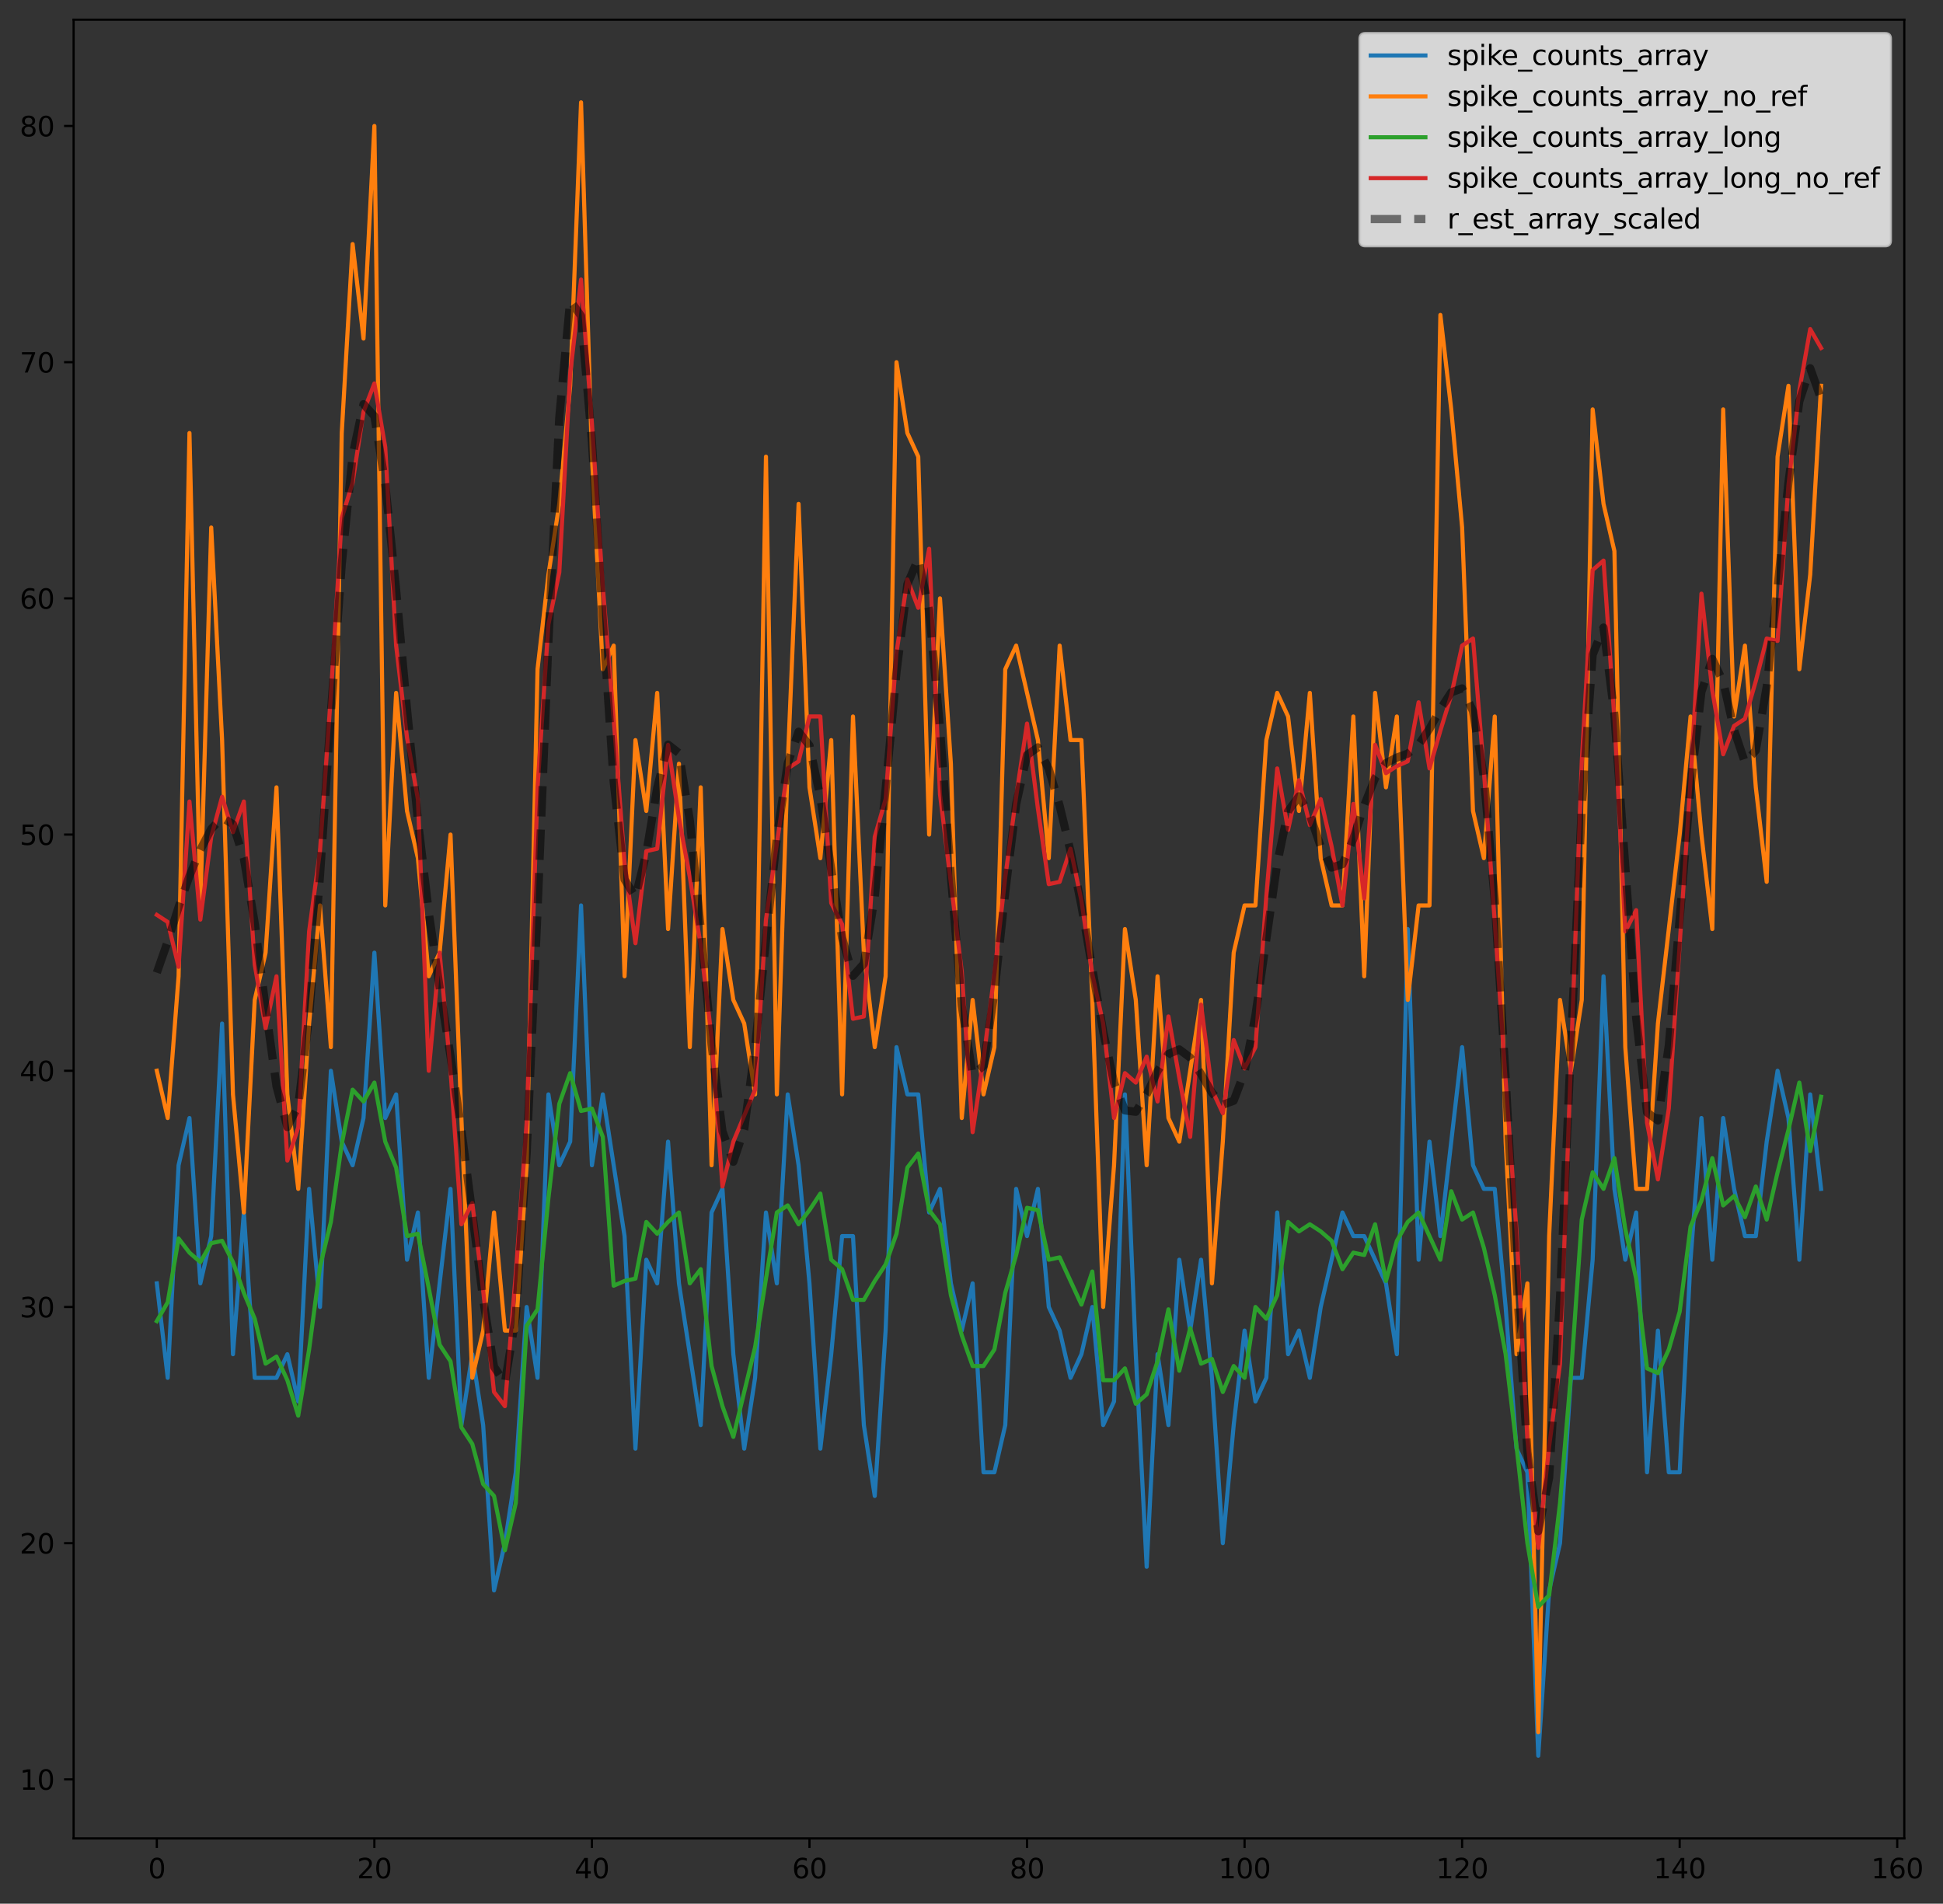 <?xml version="1.0" encoding="utf-8" standalone="no"?>
<!DOCTYPE svg PUBLIC "-//W3C//DTD SVG 1.1//EN"
  "http://www.w3.org/Graphics/SVG/1.1/DTD/svg11.dtd">
<svg xmlns:xlink="http://www.w3.org/1999/xlink" width="710.683pt" height="696.358pt" viewBox="0 0 710.683 696.358" xmlns="http://www.w3.org/2000/svg" version="1.1">
 <rect x="0" y="0" width="710.683" height="696.358" fill="#333333" stroke="none"/>
 <defs>
  <style type="text/css">*{stroke-linejoin: round; stroke-linecap: butt}</style>
 </defs>
 <g id="figure_1">
  <g id="patch_1">
   <path d="M 0 696.358 
L 710.683 696.358 
L 710.683 0 
L 0 0 
L 0 696.358 
z
" style="fill: none"/>
  </g>
  <g id="axes_1">
   <g id="patch_2">
    <path d="M 26.925 672.48 
L 696.525 672.48 
L 696.525 7.2 
L 26.925 7.2 
L 26.925 672.48 
z
" style="fill: none"/>
   </g>
   <g id="matplotlib.axis_1">
    <g id="xtick_1">
     <g id="line2d_1">
      <defs>
       <path id="m61cd2a4881" d="M 0 0 
L 0 3.5 
" style="stroke: #000000; stroke-width: 0.8"/>
      </defs>
      <g>
       <use xlink:href="#m61cd2a4881" x="57.361" y="672.48" style="stroke: #000000; stroke-width: 0.8"/>
      </g>
     </g>
     <g id="text_1">
      <!-- 0 -->
      <g transform="translate(54.18 687.078) scale(0.1 -0.1)">
       <defs>
        <path id="DejaVuSans-30" d="M 2034 4250 
Q 1547 4250 1301 3770 
Q 1056 3291 1056 2328 
Q 1056 1369 1301 889 
Q 1547 409 2034 409 
Q 2525 409 2770 889 
Q 3016 1369 3016 2328 
Q 3016 3291 2770 3770 
Q 2525 4250 2034 4250 
z
M 2034 4750 
Q 2819 4750 3233 4129 
Q 3647 3509 3647 2328 
Q 3647 1150 3233 529 
Q 2819 -91 2034 -91 
Q 1250 -91 836 529 
Q 422 1150 422 2328 
Q 422 3509 836 4129 
Q 1250 4750 2034 4750 
z
" transform="scale(0.016)"/>
       </defs>
       <use xlink:href="#DejaVuSans-30"/>
      </g>
     </g>
    </g>
    <g id="xtick_2">
     <g id="line2d_2">
      <g>
       <use xlink:href="#m61cd2a4881" x="136.934" y="672.48" style="stroke: #000000; stroke-width: 0.8"/>
      </g>
     </g>
     <g id="text_2">
      <!-- 20 -->
      <g transform="translate(130.571 687.078) scale(0.1 -0.1)">
       <defs>
        <path id="DejaVuSans-32" d="M 1228 531 
L 3431 531 
L 3431 0 
L 469 0 
L 469 531 
Q 828 903 1448 1529 
Q 2069 2156 2228 2338 
Q 2531 2678 2651 2914 
Q 2772 3150 2772 3378 
Q 2772 3750 2511 3984 
Q 2250 4219 1831 4219 
Q 1534 4219 1204 4116 
Q 875 4013 500 3803 
L 500 4441 
Q 881 4594 1212 4672 
Q 1544 4750 1819 4750 
Q 2544 4750 2975 4387 
Q 3406 4025 3406 3419 
Q 3406 3131 3298 2873 
Q 3191 2616 2906 2266 
Q 2828 2175 2409 1742 
Q 1991 1309 1228 531 
z
" transform="scale(0.016)"/>
       </defs>
       <use xlink:href="#DejaVuSans-32"/>
       <use xlink:href="#DejaVuSans-30" transform="translate(63.623 0)"/>
      </g>
     </g>
    </g>
    <g id="xtick_3">
     <g id="line2d_3">
      <g>
       <use xlink:href="#m61cd2a4881" x="216.506" y="672.48" style="stroke: #000000; stroke-width: 0.8"/>
      </g>
     </g>
     <g id="text_3">
      <!-- 40 -->
      <g transform="translate(210.143 687.078) scale(0.1 -0.1)">
       <defs>
        <path id="DejaVuSans-34" d="M 2419 4116 
L 825 1625 
L 2419 1625 
L 2419 4116 
z
M 2253 4666 
L 3047 4666 
L 3047 1625 
L 3713 1625 
L 3713 1100 
L 3047 1100 
L 3047 0 
L 2419 0 
L 2419 1100 
L 313 1100 
L 313 1709 
L 2253 4666 
z
" transform="scale(0.016)"/>
       </defs>
       <use xlink:href="#DejaVuSans-34"/>
       <use xlink:href="#DejaVuSans-30" transform="translate(63.623 0)"/>
      </g>
     </g>
    </g>
    <g id="xtick_4">
     <g id="line2d_4">
      <g>
       <use xlink:href="#m61cd2a4881" x="296.078" y="672.48" style="stroke: #000000; stroke-width: 0.8"/>
      </g>
     </g>
     <g id="text_4">
      <!-- 60 -->
      <g transform="translate(289.715 687.078) scale(0.1 -0.1)">
       <defs>
        <path id="DejaVuSans-36" d="M 2113 2584 
Q 1688 2584 1439 2293 
Q 1191 2003 1191 1497 
Q 1191 994 1439 701 
Q 1688 409 2113 409 
Q 2538 409 2786 701 
Q 3034 994 3034 1497 
Q 3034 2003 2786 2293 
Q 2538 2584 2113 2584 
z
M 3366 4563 
L 3366 3988 
Q 3128 4100 2886 4159 
Q 2644 4219 2406 4219 
Q 1781 4219 1451 3797 
Q 1122 3375 1075 2522 
Q 1259 2794 1537 2939 
Q 1816 3084 2150 3084 
Q 2853 3084 3261 2657 
Q 3669 2231 3669 1497 
Q 3669 778 3244 343 
Q 2819 -91 2113 -91 
Q 1303 -91 875 529 
Q 447 1150 447 2328 
Q 447 3434 972 4092 
Q 1497 4750 2381 4750 
Q 2619 4750 2861 4703 
Q 3103 4656 3366 4563 
z
" transform="scale(0.016)"/>
       </defs>
       <use xlink:href="#DejaVuSans-36"/>
       <use xlink:href="#DejaVuSans-30" transform="translate(63.623 0)"/>
      </g>
     </g>
    </g>
    <g id="xtick_5">
     <g id="line2d_5">
      <g>
       <use xlink:href="#m61cd2a4881" x="375.65" y="672.48" style="stroke: #000000; stroke-width: 0.8"/>
      </g>
     </g>
     <g id="text_5">
      <!-- 80 -->
      <g transform="translate(369.288 687.078) scale(0.1 -0.1)">
       <defs>
        <path id="DejaVuSans-38" d="M 2034 2216 
Q 1584 2216 1326 1975 
Q 1069 1734 1069 1313 
Q 1069 891 1326 650 
Q 1584 409 2034 409 
Q 2484 409 2743 651 
Q 3003 894 3003 1313 
Q 3003 1734 2745 1975 
Q 2488 2216 2034 2216 
z
M 1403 2484 
Q 997 2584 770 2862 
Q 544 3141 544 3541 
Q 544 4100 942 4425 
Q 1341 4750 2034 4750 
Q 2731 4750 3128 4425 
Q 3525 4100 3525 3541 
Q 3525 3141 3298 2862 
Q 3072 2584 2669 2484 
Q 3125 2378 3379 2068 
Q 3634 1759 3634 1313 
Q 3634 634 3220 271 
Q 2806 -91 2034 -91 
Q 1263 -91 848 271 
Q 434 634 434 1313 
Q 434 1759 690 2068 
Q 947 2378 1403 2484 
z
M 1172 3481 
Q 1172 3119 1398 2916 
Q 1625 2713 2034 2713 
Q 2441 2713 2670 2916 
Q 2900 3119 2900 3481 
Q 2900 3844 2670 4047 
Q 2441 4250 2034 4250 
Q 1625 4250 1398 4047 
Q 1172 3844 1172 3481 
z
" transform="scale(0.016)"/>
       </defs>
       <use xlink:href="#DejaVuSans-38"/>
       <use xlink:href="#DejaVuSans-30" transform="translate(63.623 0)"/>
      </g>
     </g>
    </g>
    <g id="xtick_6">
     <g id="line2d_6">
      <g>
       <use xlink:href="#m61cd2a4881" x="455.222" y="672.48" style="stroke: #000000; stroke-width: 0.8"/>
      </g>
     </g>
     <g id="text_6">
      <!-- 100 -->
      <g transform="translate(445.679 687.078) scale(0.1 -0.1)">
       <defs>
        <path id="DejaVuSans-31" d="M 794 531 
L 1825 531 
L 1825 4091 
L 703 3866 
L 703 4441 
L 1819 4666 
L 2450 4666 
L 2450 531 
L 3481 531 
L 3481 0 
L 794 0 
L 794 531 
z
" transform="scale(0.016)"/>
       </defs>
       <use xlink:href="#DejaVuSans-31"/>
       <use xlink:href="#DejaVuSans-30" transform="translate(63.623 0)"/>
       <use xlink:href="#DejaVuSans-30" transform="translate(127.246 0)"/>
      </g>
     </g>
    </g>
    <g id="xtick_7">
     <g id="line2d_7">
      <g>
       <use xlink:href="#m61cd2a4881" x="534.795" y="672.48" style="stroke: #000000; stroke-width: 0.8"/>
      </g>
     </g>
     <g id="text_7">
      <!-- 120 -->
      <g transform="translate(525.251 687.078) scale(0.1 -0.1)">
       <use xlink:href="#DejaVuSans-31"/>
       <use xlink:href="#DejaVuSans-32" transform="translate(63.623 0)"/>
       <use xlink:href="#DejaVuSans-30" transform="translate(127.246 0)"/>
      </g>
     </g>
    </g>
    <g id="xtick_8">
     <g id="line2d_8">
      <g>
       <use xlink:href="#m61cd2a4881" x="614.367" y="672.48" style="stroke: #000000; stroke-width: 0.8"/>
      </g>
     </g>
     <g id="text_8">
      <!-- 140 -->
      <g transform="translate(604.823 687.078) scale(0.1 -0.1)">
       <use xlink:href="#DejaVuSans-31"/>
       <use xlink:href="#DejaVuSans-34" transform="translate(63.623 0)"/>
       <use xlink:href="#DejaVuSans-30" transform="translate(127.246 0)"/>
      </g>
     </g>
    </g>
    <g id="xtick_9">
     <g id="line2d_9">
      <g>
       <use xlink:href="#m61cd2a4881" x="693.939" y="672.48" style="stroke: #000000; stroke-width: 0.8"/>
      </g>
     </g>
     <g id="text_9">
      <!-- 160 -->
      <g transform="translate(684.395 687.078) scale(0.1 -0.1)">
       <use xlink:href="#DejaVuSans-31"/>
       <use xlink:href="#DejaVuSans-36" transform="translate(63.623 0)"/>
       <use xlink:href="#DejaVuSans-30" transform="translate(127.246 0)"/>
      </g>
     </g>
    </g>
   </g>
   <g id="matplotlib.axis_2">
    <g id="ytick_1">
     <g id="line2d_10">
      <defs>
       <path id="mc6a916c2e8" d="M 0 0 
L -3.5 0 
" style="stroke: #000000; stroke-width: 0.8"/>
      </defs>
      <g>
       <use xlink:href="#mc6a916c2e8" x="26.925" y="650.88" style="stroke: #000000; stroke-width: 0.8"/>
      </g>
     </g>
     <g id="text_10">
      <!-- 10 -->
      <g transform="translate(7.2 654.679) scale(0.1 -0.1)">
       <use xlink:href="#DejaVuSans-31"/>
       <use xlink:href="#DejaVuSans-30" transform="translate(63.623 0)"/>
      </g>
     </g>
    </g>
    <g id="ytick_2">
     <g id="line2d_11">
      <g>
       <use xlink:href="#mc6a916c2e8" x="26.925" y="564.48" style="stroke: #000000; stroke-width: 0.8"/>
      </g>
     </g>
     <g id="text_11">
      <!-- 20 -->
      <g transform="translate(7.2 568.279) scale(0.1 -0.1)">
       <use xlink:href="#DejaVuSans-32"/>
       <use xlink:href="#DejaVuSans-30" transform="translate(63.623 0)"/>
      </g>
     </g>
    </g>
    <g id="ytick_3">
     <g id="line2d_12">
      <g>
       <use xlink:href="#mc6a916c2e8" x="26.925" y="478.08" style="stroke: #000000; stroke-width: 0.8"/>
      </g>
     </g>
     <g id="text_12">
      <!-- 30 -->
      <g transform="translate(7.2 481.879) scale(0.1 -0.1)">
       <defs>
        <path id="DejaVuSans-33" d="M 2597 2516 
Q 3050 2419 3304 2112 
Q 3559 1806 3559 1356 
Q 3559 666 3084 287 
Q 2609 -91 1734 -91 
Q 1441 -91 1130 -33 
Q 819 25 488 141 
L 488 750 
Q 750 597 1062 519 
Q 1375 441 1716 441 
Q 2309 441 2620 675 
Q 2931 909 2931 1356 
Q 2931 1769 2642 2001 
Q 2353 2234 1838 2234 
L 1294 2234 
L 1294 2753 
L 1863 2753 
Q 2328 2753 2575 2939 
Q 2822 3125 2822 3475 
Q 2822 3834 2567 4026 
Q 2313 4219 1838 4219 
Q 1578 4219 1281 4162 
Q 984 4106 628 3988 
L 628 4550 
Q 988 4650 1302 4700 
Q 1616 4750 1894 4750 
Q 2613 4750 3031 4423 
Q 3450 4097 3450 3541 
Q 3450 3153 3228 2886 
Q 3006 2619 2597 2516 
z
" transform="scale(0.016)"/>
       </defs>
       <use xlink:href="#DejaVuSans-33"/>
       <use xlink:href="#DejaVuSans-30" transform="translate(63.623 0)"/>
      </g>
     </g>
    </g>
    <g id="ytick_4">
     <g id="line2d_13">
      <g>
       <use xlink:href="#mc6a916c2e8" x="26.925" y="391.68" style="stroke: #000000; stroke-width: 0.8"/>
      </g>
     </g>
     <g id="text_13">
      <!-- 40 -->
      <g transform="translate(7.2 395.479) scale(0.1 -0.1)">
       <use xlink:href="#DejaVuSans-34"/>
       <use xlink:href="#DejaVuSans-30" transform="translate(63.623 0)"/>
      </g>
     </g>
    </g>
    <g id="ytick_5">
     <g id="line2d_14">
      <g>
       <use xlink:href="#mc6a916c2e8" x="26.925" y="305.28" style="stroke: #000000; stroke-width: 0.8"/>
      </g>
     </g>
     <g id="text_14">
      <!-- 50 -->
      <g transform="translate(7.2 309.079) scale(0.1 -0.1)">
       <defs>
        <path id="DejaVuSans-35" d="M 691 4666 
L 3169 4666 
L 3169 4134 
L 1269 4134 
L 1269 2991 
Q 1406 3038 1543 3061 
Q 1681 3084 1819 3084 
Q 2600 3084 3056 2656 
Q 3513 2228 3513 1497 
Q 3513 744 3044 326 
Q 2575 -91 1722 -91 
Q 1428 -91 1123 -41 
Q 819 9 494 109 
L 494 744 
Q 775 591 1075 516 
Q 1375 441 1709 441 
Q 2250 441 2565 725 
Q 2881 1009 2881 1497 
Q 2881 1984 2565 2268 
Q 2250 2553 1709 2553 
Q 1456 2553 1204 2497 
Q 953 2441 691 2322 
L 691 4666 
z
" transform="scale(0.016)"/>
       </defs>
       <use xlink:href="#DejaVuSans-35"/>
       <use xlink:href="#DejaVuSans-30" transform="translate(63.623 0)"/>
      </g>
     </g>
    </g>
    <g id="ytick_6">
     <g id="line2d_15">
      <g>
       <use xlink:href="#mc6a916c2e8" x="26.925" y="218.88" style="stroke: #000000; stroke-width: 0.8"/>
      </g>
     </g>
     <g id="text_15">
      <!-- 60 -->
      <g transform="translate(7.2 222.679) scale(0.1 -0.1)">
       <use xlink:href="#DejaVuSans-36"/>
       <use xlink:href="#DejaVuSans-30" transform="translate(63.623 0)"/>
      </g>
     </g>
    </g>
    <g id="ytick_7">
     <g id="line2d_16">
      <g>
       <use xlink:href="#mc6a916c2e8" x="26.925" y="132.48" style="stroke: #000000; stroke-width: 0.8"/>
      </g>
     </g>
     <g id="text_16">
      <!-- 70 -->
      <g transform="translate(7.2 136.279) scale(0.1 -0.1)">
       <defs>
        <path id="DejaVuSans-37" d="M 525 4666 
L 3525 4666 
L 3525 4397 
L 1831 0 
L 1172 0 
L 2766 4134 
L 525 4134 
L 525 4666 
z
" transform="scale(0.016)"/>
       </defs>
       <use xlink:href="#DejaVuSans-37"/>
       <use xlink:href="#DejaVuSans-30" transform="translate(63.623 0)"/>
      </g>
     </g>
    </g>
    <g id="ytick_8">
     <g id="line2d_17">
      <g>
       <use xlink:href="#mc6a916c2e8" x="26.925" y="46.08" style="stroke: #000000; stroke-width: 0.8"/>
      </g>
     </g>
     <g id="text_17">
      <!-- 80 -->
      <g transform="translate(7.2 49.879) scale(0.1 -0.1)">
       <use xlink:href="#DejaVuSans-38"/>
       <use xlink:href="#DejaVuSans-30" transform="translate(63.623 0)"/>
      </g>
     </g>
    </g>
   </g>
   <g id="line2d_18">
    <path d="M 57.361 469.44 
L 61.34 504 
L 65.319 426.24 
L 69.297 408.96 
L 73.276 469.44 
L 77.254 452.16 
L 81.233 374.4 
L 85.212 495.36 
L 89.19 443.52 
L 93.169 504 
L 101.126 504 
L 105.105 495.36 
L 109.083 512.64 
L 113.062 434.88 
L 117.041 478.08 
L 121.019 391.68 
L 124.998 417.6 
L 128.976 426.24 
L 132.955 408.96 
L 136.934 348.48 
L 140.912 408.96 
L 144.891 400.32 
L 148.869 460.8 
L 152.848 443.52 
L 156.827 504 
L 164.784 434.88 
L 168.762 521.28 
L 172.741 495.36 
L 176.72 521.28 
L 180.698 581.76 
L 184.677 564.48 
L 188.655 538.56 
L 192.634 478.08 
L 196.613 504 
L 200.591 400.32 
L 204.57 426.24 
L 208.549 417.6 
L 212.527 331.2 
L 216.506 426.24 
L 220.484 400.32 
L 228.442 452.16 
L 232.42 529.92 
L 236.399 460.8 
L 240.377 469.44 
L 244.356 417.6 
L 248.335 469.44 
L 256.292 521.28 
L 260.27 443.52 
L 264.249 434.88 
L 268.228 495.36 
L 272.206 529.92 
L 276.185 504 
L 280.164 443.52 
L 284.142 469.44 
L 288.121 400.32 
L 292.099 426.24 
L 296.078 469.44 
L 300.057 529.92 
L 304.035 495.36 
L 308.014 452.16 
L 311.992 452.16 
L 315.971 521.28 
L 319.95 547.2 
L 323.928 486.72 
L 327.907 383.04 
L 331.885 400.32 
L 335.864 400.32 
L 339.843 443.52 
L 343.821 434.88 
L 347.8 469.44 
L 351.778 486.72 
L 355.757 469.44 
L 359.736 538.56 
L 363.714 538.56 
L 367.693 521.28 
L 371.672 434.88 
L 375.65 452.16 
L 379.629 434.88 
L 383.607 478.08 
L 387.586 486.72 
L 391.565 504 
L 395.543 495.36 
L 399.522 478.08 
L 403.5 521.28 
L 407.479 512.64 
L 411.458 400.32 
L 415.436 495.36 
L 419.415 573.12 
L 423.393 495.36 
L 427.372 521.28 
L 431.351 460.8 
L 435.329 486.72 
L 439.308 460.8 
L 443.286 504 
L 447.265 564.48 
L 451.244 521.28 
L 455.222 486.72 
L 459.201 512.64 
L 463.18 504 
L 467.158 443.52 
L 471.137 495.36 
L 475.115 486.72 
L 479.094 504 
L 483.073 478.08 
L 491.03 443.52 
L 495.008 452.16 
L 498.987 452.16 
L 506.944 469.44 
L 510.923 495.36 
L 514.901 339.84 
L 518.88 460.8 
L 522.859 417.6 
L 526.837 452.16 
L 534.795 383.04 
L 538.773 426.24 
L 542.752 434.88 
L 546.73 434.88 
L 550.709 478.08 
L 554.688 529.92 
L 558.666 538.56 
L 562.645 642.24 
L 566.623 581.76 
L 570.602 564.48 
L 574.581 504 
L 578.559 504 
L 582.538 460.8 
L 586.516 357.12 
L 590.495 434.88 
L 594.474 460.8 
L 598.452 443.52 
L 602.431 538.56 
L 606.409 486.72 
L 610.388 538.56 
L 614.367 538.56 
L 618.345 460.8 
L 622.324 408.96 
L 626.303 460.8 
L 630.281 408.96 
L 634.26 434.88 
L 638.238 452.16 
L 642.217 452.16 
L 646.196 417.6 
L 650.174 391.68 
L 654.153 408.96 
L 658.131 460.8 
L 662.11 400.32 
L 666.089 434.88 
L 666.089 434.88 
" clip-path="url(#p54fb5bff76)" style="fill: none; stroke: #1f77b4; stroke-width: 1.5; stroke-linecap: square"/>
   </g>
   <g id="line2d_19">
    <path d="M 57.361 391.68 
L 61.34 408.96 
L 65.319 357.12 
L 69.297 158.4 
L 73.276 331.2 
L 77.254 192.96 
L 81.233 270.72 
L 85.212 400.32 
L 89.19 443.52 
L 93.169 365.76 
L 97.147 348.48 
L 101.126 288 
L 105.105 400.32 
L 109.083 434.88 
L 113.062 374.4 
L 117.041 331.2 
L 121.019 383.04 
L 124.998 158.4 
L 128.976 89.28 
L 132.955 123.84 
L 136.934 46.08 
L 140.912 331.2 
L 144.891 253.44 
L 148.869 296.64 
L 152.848 313.92 
L 156.827 357.12 
L 160.805 348.48 
L 164.784 305.28 
L 168.762 408.96 
L 172.741 504 
L 176.72 486.72 
L 180.698 443.52 
L 184.677 486.72 
L 188.655 486.72 
L 192.634 426.24 
L 196.613 244.8 
L 200.591 210.24 
L 204.57 184.32 
L 208.549 141.12 
L 212.527 37.44 
L 216.506 167.04 
L 220.484 244.8 
L 224.463 236.16 
L 228.442 357.12 
L 232.42 270.72 
L 236.399 296.64 
L 240.377 253.44 
L 244.356 339.84 
L 248.335 279.36 
L 252.313 383.04 
L 256.292 288 
L 260.27 426.24 
L 264.249 339.84 
L 268.228 365.76 
L 272.206 374.4 
L 276.185 400.32 
L 280.164 167.04 
L 284.142 400.32 
L 288.121 279.36 
L 292.099 184.32 
L 296.078 288 
L 300.057 313.92 
L 304.035 270.72 
L 308.014 400.32 
L 311.992 262.08 
L 315.971 348.48 
L 319.95 383.04 
L 323.928 357.12 
L 327.907 132.48 
L 331.885 158.4 
L 335.864 167.04 
L 339.843 305.28 
L 343.821 218.88 
L 347.8 279.36 
L 351.778 408.96 
L 355.757 365.76 
L 359.736 400.32 
L 363.714 383.04 
L 367.693 244.8 
L 371.672 236.16 
L 379.629 270.72 
L 383.607 313.92 
L 387.586 236.16 
L 391.565 270.72 
L 395.543 270.72 
L 399.522 365.76 
L 403.5 478.08 
L 407.479 426.24 
L 411.458 339.84 
L 415.436 365.76 
L 419.415 426.24 
L 423.393 357.12 
L 427.372 408.96 
L 431.351 417.6 
L 439.308 365.76 
L 443.286 469.44 
L 447.265 417.6 
L 451.244 348.48 
L 455.222 331.2 
L 459.201 331.2 
L 463.18 270.72 
L 467.158 253.44 
L 471.137 262.08 
L 475.115 296.64 
L 479.094 253.44 
L 483.073 313.92 
L 487.051 331.2 
L 491.03 331.2 
L 495.008 262.08 
L 498.987 357.12 
L 502.966 253.44 
L 506.944 288 
L 510.923 262.08 
L 514.901 365.76 
L 518.88 331.2 
L 522.859 331.2 
L 526.837 115.2 
L 530.816 149.76 
L 534.795 192.96 
L 538.773 296.64 
L 542.752 313.92 
L 546.73 262.08 
L 550.709 417.6 
L 554.688 495.36 
L 558.666 469.44 
L 562.645 633.6 
L 566.623 452.16 
L 570.602 365.76 
L 574.581 391.68 
L 578.559 365.76 
L 582.538 149.76 
L 586.516 184.32 
L 590.495 201.6 
L 594.474 383.04 
L 598.452 434.88 
L 602.431 434.88 
L 606.409 374.4 
L 614.367 305.28 
L 618.345 262.08 
L 622.324 305.28 
L 626.303 339.84 
L 630.281 149.76 
L 634.26 262.08 
L 638.238 236.16 
L 642.217 288 
L 646.196 322.56 
L 650.174 167.04 
L 654.153 141.12 
L 658.131 244.8 
L 662.11 210.24 
L 666.089 141.12 
L 666.089 141.12 
" clip-path="url(#p54fb5bff76)" style="fill: none; stroke: #ff7f0e; stroke-width: 1.5; stroke-linecap: square"/>
   </g>
   <g id="line2d_20">
    <path d="M 57.361 483.264 
L 61.34 476.352 
L 65.319 453.024 
L 69.297 458.208 
L 73.276 461.664 
L 77.254 454.752 
L 81.233 453.888 
L 85.212 461.664 
L 89.19 472.896 
L 93.169 482.4 
L 97.147 498.816 
L 101.126 496.224 
L 105.105 504.864 
L 109.083 517.824 
L 113.062 493.632 
L 117.041 463.392 
L 121.019 446.976 
L 124.998 418.464 
L 128.976 398.592 
L 132.955 402.912 
L 136.934 396 
L 140.912 417.6 
L 144.891 427.104 
L 148.869 452.16 
L 152.848 451.296 
L 156.827 471.168 
L 160.805 491.904 
L 164.784 497.952 
L 168.762 522.144 
L 172.741 528.192 
L 176.72 542.88 
L 180.698 547.2 
L 184.677 567.072 
L 188.655 549.792 
L 192.634 484.992 
L 196.613 478.944 
L 200.591 438.336 
L 204.57 403.776 
L 208.549 392.544 
L 212.527 406.368 
L 216.506 405.504 
L 220.484 415.872 
L 224.463 470.304 
L 228.442 468.576 
L 232.42 467.712 
L 236.399 446.976 
L 240.377 451.296 
L 244.356 446.976 
L 248.335 443.52 
L 252.313 469.44 
L 256.292 464.256 
L 260.27 499.68 
L 264.249 514.368 
L 268.228 525.6 
L 276.185 492.768 
L 280.164 467.712 
L 284.142 443.52 
L 288.121 440.928 
L 292.099 447.84 
L 296.078 442.656 
L 300.057 436.608 
L 304.035 460.8 
L 308.014 464.256 
L 311.992 475.488 
L 315.971 475.488 
L 319.95 468.576 
L 323.928 462.528 
L 327.907 451.296 
L 331.885 427.104 
L 335.864 421.92 
L 339.843 442.656 
L 343.821 447.84 
L 347.8 473.76 
L 351.778 488.448 
L 355.757 499.68 
L 359.736 499.68 
L 363.714 493.632 
L 367.693 472.896 
L 371.672 459.072 
L 375.65 441.792 
L 379.629 442.656 
L 383.607 460.8 
L 387.586 459.936 
L 395.543 477.216 
L 399.522 465.12 
L 403.5 504.864 
L 407.479 504.864 
L 411.458 500.544 
L 415.436 513.504 
L 419.415 510.048 
L 423.393 497.952 
L 427.372 478.944 
L 431.351 501.408 
L 435.329 485.856 
L 439.308 498.816 
L 443.286 497.088 
L 447.265 509.184 
L 451.244 499.68 
L 455.222 504 
L 459.201 478.08 
L 463.18 482.4 
L 467.158 473.76 
L 471.137 446.976 
L 475.115 450.432 
L 479.094 447.84 
L 483.073 450.432 
L 487.051 453.888 
L 491.03 464.256 
L 495.008 458.208 
L 498.987 459.072 
L 502.966 447.84 
L 506.944 468.576 
L 510.923 453.888 
L 514.901 446.976 
L 518.88 443.52 
L 526.837 460.8 
L 530.816 435.744 
L 534.795 446.112 
L 538.773 443.52 
L 542.752 456.48 
L 546.73 473.76 
L 550.709 495.36 
L 554.688 529.056 
L 558.666 564.48 
L 562.645 587.808 
L 566.623 583.488 
L 570.602 549.792 
L 574.581 503.136 
L 578.559 446.112 
L 582.538 428.832 
L 586.516 434.88 
L 590.495 423.648 
L 594.474 449.568 
L 598.452 467.712 
L 602.431 500.544 
L 606.409 502.272 
L 610.388 493.632 
L 614.367 479.808 
L 618.345 448.704 
L 622.324 439.2 
L 626.303 423.648 
L 630.281 440.928 
L 634.26 437.472 
L 638.238 445.248 
L 642.217 434.016 
L 646.196 446.112 
L 650.174 428.832 
L 654.153 413.28 
L 658.131 396 
L 662.11 421.056 
L 666.089 401.184 
L 666.089 401.184 
" clip-path="url(#p54fb5bff76)" style="fill: none; stroke: #2ca02c; stroke-width: 1.5; stroke-linecap: square"/>
   </g>
   <g id="line2d_21">
    <path d="M 57.361 334.656 
L 61.34 337.248 
L 65.319 353.664 
L 69.297 293.184 
L 73.276 336.384 
L 77.254 306.144 
L 81.233 291.456 
L 85.212 304.416 
L 89.19 293.184 
L 93.169 352.8 
L 97.147 376.128 
L 101.126 357.12 
L 105.105 424.512 
L 109.083 412.416 
L 113.062 340.704 
L 117.041 311.328 
L 121.019 254.304 
L 124.998 189.504 
L 128.976 176.544 
L 132.955 150.624 
L 136.934 140.256 
L 140.912 163.584 
L 144.891 236.16 
L 148.869 269.856 
L 152.848 292.32 
L 156.827 391.68 
L 160.805 348.48 
L 164.784 391.68 
L 168.762 447.84 
L 172.741 440.064 
L 176.72 472.032 
L 180.698 509.184 
L 184.677 514.368 
L 188.655 465.984 
L 192.634 410.688 
L 196.613 288 
L 200.591 228.384 
L 204.57 209.376 
L 208.549 136.8 
L 212.527 102.24 
L 216.506 154.944 
L 220.484 214.56 
L 224.463 262.944 
L 228.442 315.648 
L 232.42 345.024 
L 236.399 311.328 
L 240.377 310.464 
L 244.356 272.448 
L 248.335 299.232 
L 252.313 320.832 
L 256.292 345.888 
L 260.27 379.584 
L 264.249 434.016 
L 268.228 417.6 
L 276.185 398.592 
L 280.164 336.384 
L 288.121 281.088 
L 292.099 278.496 
L 296.078 262.08 
L 300.057 262.08 
L 304.035 330.336 
L 308.014 338.112 
L 311.992 372.672 
L 315.971 371.808 
L 319.95 306.144 
L 323.928 292.32 
L 327.907 238.752 
L 331.885 211.968 
L 335.864 222.336 
L 339.843 200.736 
L 343.821 290.592 
L 351.778 355.392 
L 355.757 414.144 
L 359.736 387.36 
L 363.714 356.256 
L 367.693 320.832 
L 371.672 291.456 
L 375.65 264.672 
L 379.629 295.776 
L 383.607 323.424 
L 387.586 322.56 
L 391.565 310.464 
L 395.543 329.472 
L 399.522 356.256 
L 403.5 374.4 
L 407.479 408.96 
L 411.458 392.544 
L 415.436 396 
L 419.415 386.496 
L 423.393 402.912 
L 427.372 371.808 
L 431.351 394.272 
L 435.329 415.872 
L 439.308 367.488 
L 443.286 398.592 
L 447.265 407.232 
L 451.244 380.448 
L 455.222 390.816 
L 459.201 383.04 
L 463.18 327.744 
L 467.158 281.088 
L 471.137 303.552 
L 475.115 285.408 
L 479.094 301.824 
L 483.073 292.32 
L 487.051 309.6 
L 491.03 331.2 
L 495.008 294.048 
L 498.987 328.608 
L 502.966 272.448 
L 506.944 282.816 
L 510.923 280.224 
L 514.901 278.496 
L 518.88 256.896 
L 522.859 281.088 
L 526.837 267.264 
L 530.816 254.304 
L 534.795 236.16 
L 538.773 233.568 
L 542.752 281.952 
L 546.73 337.248 
L 550.709 395.136 
L 554.688 450.432 
L 558.666 526.464 
L 562.645 566.208 
L 566.623 529.056 
L 570.602 498.816 
L 578.559 278.496 
L 582.538 208.512 
L 586.516 205.056 
L 590.495 262.944 
L 594.474 340.704 
L 598.452 332.928 
L 602.431 410.688 
L 606.409 431.424 
L 610.388 405.504 
L 618.345 285.408 
L 622.324 217.152 
L 626.303 252.576 
L 630.281 275.904 
L 634.26 265.536 
L 638.238 262.944 
L 642.217 249.12 
L 646.196 233.568 
L 650.174 234.432 
L 654.153 177.408 
L 658.131 142.848 
L 662.11 120.384 
L 666.089 127.296 
L 666.089 127.296 
" clip-path="url(#p54fb5bff76)" style="fill: none; stroke: #d62728; stroke-width: 1.5; stroke-linecap: square"/>
   </g>
   <g id="line2d_22">
    <path d="M 57.361 355.803 
L 61.34 344.372 
L 65.319 331.812 
L 69.297 320.443 
L 73.276 310.841 
L 77.254 303.234 
L 81.233 299.067 
L 85.212 301.487 
L 89.19 314.003 
L 93.169 337.689 
L 97.147 368.567 
L 101.126 397.317 
L 105.105 412.261 
L 109.083 404.438 
L 113.062 371.839 
L 117.041 320.336 
L 121.019 261.098 
L 124.998 206.458 
L 128.976 166.59 
L 132.955 147.853 
L 136.934 152.223 
L 140.912 177.1 
L 144.891 215.784 
L 148.869 259.396 
L 152.848 300.062 
L 156.827 333.776 
L 160.805 361.249 
L 164.784 386.362 
L 168.762 413.316 
L 172.741 443.859 
L 176.72 475.335 
L 180.698 499.928 
L 184.677 505.897 
L 188.655 481.617 
L 192.634 421.811 
L 196.613 333.047 
L 200.591 234.604 
L 204.57 152.68 
L 208.549 109.925 
L 212.527 115.561 
L 216.506 161.51 
L 220.484 226.545 
L 224.463 285.967 
L 228.442 321.693 
L 232.42 328.114 
L 236.399 312.081 
L 240.377 288.233 
L 244.356 272.376 
L 248.335 275.485 
L 252.313 300.067 
L 256.292 339.777 
L 260.27 382.21 
L 264.249 413.812 
L 268.228 424.959 
L 272.206 413.108 
L 276.185 382.936 
L 280.164 343.85 
L 284.142 306.405 
L 288.121 279.283 
L 292.099 267.653 
L 296.078 272.683 
L 300.057 291.604 
L 304.035 318.06 
L 308.014 343.05 
L 311.992 356.956 
L 315.971 352.548 
L 319.95 328.038 
L 323.928 288.672 
L 327.907 245.838 
L 331.885 213.699 
L 335.864 204.372 
L 339.843 223.281 
L 343.821 266.343 
L 347.8 320.466 
L 351.778 367.887 
L 355.757 393.18 
L 359.736 389.877 
L 363.714 363.06 
L 367.693 326.233 
L 371.672 294.191 
L 375.65 276.189 
L 379.629 273.368 
L 383.607 281.273 
L 387.586 294.767 
L 391.565 311.417 
L 395.543 331.273 
L 403.5 377.307 
L 407.479 396.048 
L 411.458 406.175 
L 415.436 406.678 
L 419.415 400.285 
L 423.393 391.775 
L 427.372 385.53 
L 431.351 383.874 
L 435.329 386.852 
L 439.308 392.928 
L 443.286 399.693 
L 447.265 404.11 
L 451.244 402.638 
L 455.222 392.067 
L 459.201 371.362 
L 467.158 315.851 
L 471.137 296.719 
L 475.115 291.285 
L 479.094 298.06 
L 483.073 309.668 
L 487.051 317.356 
L 491.03 316.111 
L 495.008 306.856 
L 498.987 294.621 
L 502.966 284.614 
L 506.944 279.142 
L 510.923 277.109 
L 514.901 275.667 
L 518.88 272.389 
L 522.859 266.584 
L 526.837 259.381 
L 530.816 253.254 
L 534.795 251.813 
L 538.773 260.103 
L 542.752 284.285 
L 546.73 329.26 
L 550.709 394.133 
L 554.688 468.154 
L 558.666 531.096 
L 562.645 560.104 
L 566.623 540.542 
L 570.602 474.716 
L 574.581 382.862 
L 578.559 295.252 
L 582.538 239.497 
L 586.516 229.551 
L 590.495 261.483 
L 598.452 372.389 
L 602.431 406.9 
L 606.409 409.864 
L 610.388 382.455 
L 614.367 336.07 
L 618.345 287.627 
L 622.324 253.068 
L 626.303 241.032 
L 630.281 249.446 
L 634.26 266.98 
L 638.238 278.947 
L 642.217 274.488 
L 646.196 251.176 
L 650.174 214.957 
L 654.153 176.488 
L 658.131 146.802 
L 662.11 134.696 
L 666.089 145.974 
L 666.089 145.974 
" clip-path="url(#p54fb5bff76)" style="fill: none; stroke-dasharray: 11.1,4.8; stroke-dashoffset: 0; stroke: #000000; stroke-opacity: 0.5; stroke-width: 3"/>
   </g>
   <g id="patch_3">
    <path d="M 26.925 672.48 
L 26.925 7.2 
" style="fill: none; stroke: #000000; stroke-width: 0.8; stroke-linejoin: miter; stroke-linecap: square"/>
   </g>
   <g id="patch_4">
    <path d="M 696.525 672.48 
L 696.525 7.2 
" style="fill: none; stroke: #000000; stroke-width: 0.8; stroke-linejoin: miter; stroke-linecap: square"/>
   </g>
   <g id="patch_5">
    <path d="M 26.925 672.48 
L 696.525 672.48 
" style="fill: none; stroke: #000000; stroke-width: 0.8; stroke-linejoin: miter; stroke-linecap: square"/>
   </g>
   <g id="patch_6">
    <path d="M 26.925 7.2 
L 696.525 7.2 
" style="fill: none; stroke: #000000; stroke-width: 0.8; stroke-linejoin: miter; stroke-linecap: square"/>
   </g>
   <g id="legend_1">
    <g id="patch_7">
     <path d="M 499.366 89.981 
L 689.525 89.981 
Q 691.525 89.981 691.525 87.981 
L 691.525 14.2 
Q 691.525 12.2 689.525 12.2 
L 499.366 12.2 
Q 497.366 12.2 497.366 14.2 
L 497.366 87.981 
Q 497.366 89.981 499.366 89.981 
z
" style="fill: #ffffff; opacity: 0.8; stroke: #cccccc; stroke-linejoin: miter"/>
    </g>
    <g id="line2d_23">
     <path d="M 501.366 20.298 
L 511.366 20.298 
L 521.366 20.298 
" style="fill: none; stroke: #1f77b4; stroke-width: 1.5; stroke-linecap: square"/>
    </g>
    <g id="text_18">
     <!-- spike_counts_array -->
     <g transform="translate(529.366 23.798) scale(0.1 -0.1)">
      <defs>
       <path id="DejaVuSans-73" d="M 2834 3397 
L 2834 2853 
Q 2591 2978 2328 3040 
Q 2066 3103 1784 3103 
Q 1356 3103 1142 2972 
Q 928 2841 928 2578 
Q 928 2378 1081 2264 
Q 1234 2150 1697 2047 
L 1894 2003 
Q 2506 1872 2764 1633 
Q 3022 1394 3022 966 
Q 3022 478 2636 193 
Q 2250 -91 1575 -91 
Q 1294 -91 989 -36 
Q 684 19 347 128 
L 347 722 
Q 666 556 975 473 
Q 1284 391 1588 391 
Q 1994 391 2212 530 
Q 2431 669 2431 922 
Q 2431 1156 2273 1281 
Q 2116 1406 1581 1522 
L 1381 1569 
Q 847 1681 609 1914 
Q 372 2147 372 2553 
Q 372 3047 722 3315 
Q 1072 3584 1716 3584 
Q 2034 3584 2315 3537 
Q 2597 3491 2834 3397 
z
" transform="scale(0.016)"/>
       <path id="DejaVuSans-70" d="M 1159 525 
L 1159 -1331 
L 581 -1331 
L 581 3500 
L 1159 3500 
L 1159 2969 
Q 1341 3281 1617 3432 
Q 1894 3584 2278 3584 
Q 2916 3584 3314 3078 
Q 3713 2572 3713 1747 
Q 3713 922 3314 415 
Q 2916 -91 2278 -91 
Q 1894 -91 1617 61 
Q 1341 213 1159 525 
z
M 3116 1747 
Q 3116 2381 2855 2742 
Q 2594 3103 2138 3103 
Q 1681 3103 1420 2742 
Q 1159 2381 1159 1747 
Q 1159 1113 1420 752 
Q 1681 391 2138 391 
Q 2594 391 2855 752 
Q 3116 1113 3116 1747 
z
" transform="scale(0.016)"/>
       <path id="DejaVuSans-69" d="M 603 3500 
L 1178 3500 
L 1178 0 
L 603 0 
L 603 3500 
z
M 603 4863 
L 1178 4863 
L 1178 4134 
L 603 4134 
L 603 4863 
z
" transform="scale(0.016)"/>
       <path id="DejaVuSans-6b" d="M 581 4863 
L 1159 4863 
L 1159 1991 
L 2875 3500 
L 3609 3500 
L 1753 1863 
L 3688 0 
L 2938 0 
L 1159 1709 
L 1159 0 
L 581 0 
L 581 4863 
z
" transform="scale(0.016)"/>
       <path id="DejaVuSans-65" d="M 3597 1894 
L 3597 1613 
L 953 1613 
Q 991 1019 1311 708 
Q 1631 397 2203 397 
Q 2534 397 2845 478 
Q 3156 559 3463 722 
L 3463 178 
Q 3153 47 2828 -22 
Q 2503 -91 2169 -91 
Q 1331 -91 842 396 
Q 353 884 353 1716 
Q 353 2575 817 3079 
Q 1281 3584 2069 3584 
Q 2775 3584 3186 3129 
Q 3597 2675 3597 1894 
z
M 3022 2063 
Q 3016 2534 2758 2815 
Q 2500 3097 2075 3097 
Q 1594 3097 1305 2825 
Q 1016 2553 972 2059 
L 3022 2063 
z
" transform="scale(0.016)"/>
       <path id="DejaVuSans-5f" d="M 3263 -1063 
L 3263 -1509 
L -63 -1509 
L -63 -1063 
L 3263 -1063 
z
" transform="scale(0.016)"/>
       <path id="DejaVuSans-63" d="M 3122 3366 
L 3122 2828 
Q 2878 2963 2633 3030 
Q 2388 3097 2138 3097 
Q 1578 3097 1268 2742 
Q 959 2388 959 1747 
Q 959 1106 1268 751 
Q 1578 397 2138 397 
Q 2388 397 2633 464 
Q 2878 531 3122 666 
L 3122 134 
Q 2881 22 2623 -34 
Q 2366 -91 2075 -91 
Q 1284 -91 818 406 
Q 353 903 353 1747 
Q 353 2603 823 3093 
Q 1294 3584 2113 3584 
Q 2378 3584 2631 3529 
Q 2884 3475 3122 3366 
z
" transform="scale(0.016)"/>
       <path id="DejaVuSans-6f" d="M 1959 3097 
Q 1497 3097 1228 2736 
Q 959 2375 959 1747 
Q 959 1119 1226 758 
Q 1494 397 1959 397 
Q 2419 397 2687 759 
Q 2956 1122 2956 1747 
Q 2956 2369 2687 2733 
Q 2419 3097 1959 3097 
z
M 1959 3584 
Q 2709 3584 3137 3096 
Q 3566 2609 3566 1747 
Q 3566 888 3137 398 
Q 2709 -91 1959 -91 
Q 1206 -91 779 398 
Q 353 888 353 1747 
Q 353 2609 779 3096 
Q 1206 3584 1959 3584 
z
" transform="scale(0.016)"/>
       <path id="DejaVuSans-75" d="M 544 1381 
L 544 3500 
L 1119 3500 
L 1119 1403 
Q 1119 906 1312 657 
Q 1506 409 1894 409 
Q 2359 409 2629 706 
Q 2900 1003 2900 1516 
L 2900 3500 
L 3475 3500 
L 3475 0 
L 2900 0 
L 2900 538 
Q 2691 219 2414 64 
Q 2138 -91 1772 -91 
Q 1169 -91 856 284 
Q 544 659 544 1381 
z
M 1991 3584 
L 1991 3584 
z
" transform="scale(0.016)"/>
       <path id="DejaVuSans-6e" d="M 3513 2113 
L 3513 0 
L 2938 0 
L 2938 2094 
Q 2938 2591 2744 2837 
Q 2550 3084 2163 3084 
Q 1697 3084 1428 2787 
Q 1159 2491 1159 1978 
L 1159 0 
L 581 0 
L 581 3500 
L 1159 3500 
L 1159 2956 
Q 1366 3272 1645 3428 
Q 1925 3584 2291 3584 
Q 2894 3584 3203 3211 
Q 3513 2838 3513 2113 
z
" transform="scale(0.016)"/>
       <path id="DejaVuSans-74" d="M 1172 4494 
L 1172 3500 
L 2356 3500 
L 2356 3053 
L 1172 3053 
L 1172 1153 
Q 1172 725 1289 603 
Q 1406 481 1766 481 
L 2356 481 
L 2356 0 
L 1766 0 
Q 1100 0 847 248 
Q 594 497 594 1153 
L 594 3053 
L 172 3053 
L 172 3500 
L 594 3500 
L 594 4494 
L 1172 4494 
z
" transform="scale(0.016)"/>
       <path id="DejaVuSans-61" d="M 2194 1759 
Q 1497 1759 1228 1600 
Q 959 1441 959 1056 
Q 959 750 1161 570 
Q 1363 391 1709 391 
Q 2188 391 2477 730 
Q 2766 1069 2766 1631 
L 2766 1759 
L 2194 1759 
z
M 3341 1997 
L 3341 0 
L 2766 0 
L 2766 531 
Q 2569 213 2275 61 
Q 1981 -91 1556 -91 
Q 1019 -91 701 211 
Q 384 513 384 1019 
Q 384 1609 779 1909 
Q 1175 2209 1959 2209 
L 2766 2209 
L 2766 2266 
Q 2766 2663 2505 2880 
Q 2244 3097 1772 3097 
Q 1472 3097 1187 3025 
Q 903 2953 641 2809 
L 641 3341 
Q 956 3463 1253 3523 
Q 1550 3584 1831 3584 
Q 2591 3584 2966 3190 
Q 3341 2797 3341 1997 
z
" transform="scale(0.016)"/>
       <path id="DejaVuSans-72" d="M 2631 2963 
Q 2534 3019 2420 3045 
Q 2306 3072 2169 3072 
Q 1681 3072 1420 2755 
Q 1159 2438 1159 1844 
L 1159 0 
L 581 0 
L 581 3500 
L 1159 3500 
L 1159 2956 
Q 1341 3275 1631 3429 
Q 1922 3584 2338 3584 
Q 2397 3584 2469 3576 
Q 2541 3569 2628 3553 
L 2631 2963 
z
" transform="scale(0.016)"/>
       <path id="DejaVuSans-79" d="M 2059 -325 
Q 1816 -950 1584 -1140 
Q 1353 -1331 966 -1331 
L 506 -1331 
L 506 -850 
L 844 -850 
Q 1081 -850 1212 -737 
Q 1344 -625 1503 -206 
L 1606 56 
L 191 3500 
L 800 3500 
L 1894 763 
L 2988 3500 
L 3597 3500 
L 2059 -325 
z
" transform="scale(0.016)"/>
      </defs>
      <use xlink:href="#DejaVuSans-73"/>
      <use xlink:href="#DejaVuSans-70" transform="translate(52.1 0)"/>
      <use xlink:href="#DejaVuSans-69" transform="translate(115.576 0)"/>
      <use xlink:href="#DejaVuSans-6b" transform="translate(143.359 0)"/>
      <use xlink:href="#DejaVuSans-65" transform="translate(197.645 0)"/>
      <use xlink:href="#DejaVuSans-5f" transform="translate(259.168 0)"/>
      <use xlink:href="#DejaVuSans-63" transform="translate(309.168 0)"/>
      <use xlink:href="#DejaVuSans-6f" transform="translate(364.148 0)"/>
      <use xlink:href="#DejaVuSans-75" transform="translate(425.33 0)"/>
      <use xlink:href="#DejaVuSans-6e" transform="translate(488.709 0)"/>
      <use xlink:href="#DejaVuSans-74" transform="translate(552.088 0)"/>
      <use xlink:href="#DejaVuSans-73" transform="translate(591.297 0)"/>
      <use xlink:href="#DejaVuSans-5f" transform="translate(643.396 0)"/>
      <use xlink:href="#DejaVuSans-61" transform="translate(693.396 0)"/>
      <use xlink:href="#DejaVuSans-72" transform="translate(754.676 0)"/>
      <use xlink:href="#DejaVuSans-72" transform="translate(794.039 0)"/>
      <use xlink:href="#DejaVuSans-61" transform="translate(835.152 0)"/>
      <use xlink:href="#DejaVuSans-79" transform="translate(896.432 0)"/>
     </g>
    </g>
    <g id="line2d_24">
     <path d="M 501.366 35.255 
L 511.366 35.255 
L 521.366 35.255 
" style="fill: none; stroke: #ff7f0e; stroke-width: 1.5; stroke-linecap: square"/>
    </g>
    <g id="text_19">
     <!-- spike_counts_array_no_ref -->
     <g transform="translate(529.366 38.755) scale(0.1 -0.1)">
      <defs>
       <path id="DejaVuSans-66" d="M 2375 4863 
L 2375 4384 
L 1825 4384 
Q 1516 4384 1395 4259 
Q 1275 4134 1275 3809 
L 1275 3500 
L 2222 3500 
L 2222 3053 
L 1275 3053 
L 1275 0 
L 697 0 
L 697 3053 
L 147 3053 
L 147 3500 
L 697 3500 
L 697 3744 
Q 697 4328 969 4595 
Q 1241 4863 1831 4863 
L 2375 4863 
z
" transform="scale(0.016)"/>
      </defs>
      <use xlink:href="#DejaVuSans-73"/>
      <use xlink:href="#DejaVuSans-70" transform="translate(52.1 0)"/>
      <use xlink:href="#DejaVuSans-69" transform="translate(115.576 0)"/>
      <use xlink:href="#DejaVuSans-6b" transform="translate(143.359 0)"/>
      <use xlink:href="#DejaVuSans-65" transform="translate(197.645 0)"/>
      <use xlink:href="#DejaVuSans-5f" transform="translate(259.168 0)"/>
      <use xlink:href="#DejaVuSans-63" transform="translate(309.168 0)"/>
      <use xlink:href="#DejaVuSans-6f" transform="translate(364.148 0)"/>
      <use xlink:href="#DejaVuSans-75" transform="translate(425.33 0)"/>
      <use xlink:href="#DejaVuSans-6e" transform="translate(488.709 0)"/>
      <use xlink:href="#DejaVuSans-74" transform="translate(552.088 0)"/>
      <use xlink:href="#DejaVuSans-73" transform="translate(591.297 0)"/>
      <use xlink:href="#DejaVuSans-5f" transform="translate(643.396 0)"/>
      <use xlink:href="#DejaVuSans-61" transform="translate(693.396 0)"/>
      <use xlink:href="#DejaVuSans-72" transform="translate(754.676 0)"/>
      <use xlink:href="#DejaVuSans-72" transform="translate(794.039 0)"/>
      <use xlink:href="#DejaVuSans-61" transform="translate(835.152 0)"/>
      <use xlink:href="#DejaVuSans-79" transform="translate(896.432 0)"/>
      <use xlink:href="#DejaVuSans-5f" transform="translate(955.611 0)"/>
      <use xlink:href="#DejaVuSans-6e" transform="translate(1005.611 0)"/>
      <use xlink:href="#DejaVuSans-6f" transform="translate(1068.99 0)"/>
      <use xlink:href="#DejaVuSans-5f" transform="translate(1130.172 0)"/>
      <use xlink:href="#DejaVuSans-72" transform="translate(1180.172 0)"/>
      <use xlink:href="#DejaVuSans-65" transform="translate(1219.035 0)"/>
      <use xlink:href="#DejaVuSans-66" transform="translate(1280.559 0)"/>
     </g>
    </g>
    <g id="line2d_25">
     <path d="M 501.366 50.211 
L 511.366 50.211 
L 521.366 50.211 
" style="fill: none; stroke: #2ca02c; stroke-width: 1.5; stroke-linecap: square"/>
    </g>
    <g id="text_20">
     <!-- spike_counts_array_long -->
     <g transform="translate(529.366 53.711) scale(0.1 -0.1)">
      <defs>
       <path id="DejaVuSans-6c" d="M 603 4863 
L 1178 4863 
L 1178 0 
L 603 0 
L 603 4863 
z
" transform="scale(0.016)"/>
       <path id="DejaVuSans-67" d="M 2906 1791 
Q 2906 2416 2648 2759 
Q 2391 3103 1925 3103 
Q 1463 3103 1205 2759 
Q 947 2416 947 1791 
Q 947 1169 1205 825 
Q 1463 481 1925 481 
Q 2391 481 2648 825 
Q 2906 1169 2906 1791 
z
M 3481 434 
Q 3481 -459 3084 -895 
Q 2688 -1331 1869 -1331 
Q 1566 -1331 1297 -1286 
Q 1028 -1241 775 -1147 
L 775 -588 
Q 1028 -725 1275 -790 
Q 1522 -856 1778 -856 
Q 2344 -856 2625 -561 
Q 2906 -266 2906 331 
L 2906 616 
Q 2728 306 2450 153 
Q 2172 0 1784 0 
Q 1141 0 747 490 
Q 353 981 353 1791 
Q 353 2603 747 3093 
Q 1141 3584 1784 3584 
Q 2172 3584 2450 3431 
Q 2728 3278 2906 2969 
L 2906 3500 
L 3481 3500 
L 3481 434 
z
" transform="scale(0.016)"/>
      </defs>
      <use xlink:href="#DejaVuSans-73"/>
      <use xlink:href="#DejaVuSans-70" transform="translate(52.1 0)"/>
      <use xlink:href="#DejaVuSans-69" transform="translate(115.576 0)"/>
      <use xlink:href="#DejaVuSans-6b" transform="translate(143.359 0)"/>
      <use xlink:href="#DejaVuSans-65" transform="translate(197.645 0)"/>
      <use xlink:href="#DejaVuSans-5f" transform="translate(259.168 0)"/>
      <use xlink:href="#DejaVuSans-63" transform="translate(309.168 0)"/>
      <use xlink:href="#DejaVuSans-6f" transform="translate(364.148 0)"/>
      <use xlink:href="#DejaVuSans-75" transform="translate(425.33 0)"/>
      <use xlink:href="#DejaVuSans-6e" transform="translate(488.709 0)"/>
      <use xlink:href="#DejaVuSans-74" transform="translate(552.088 0)"/>
      <use xlink:href="#DejaVuSans-73" transform="translate(591.297 0)"/>
      <use xlink:href="#DejaVuSans-5f" transform="translate(643.396 0)"/>
      <use xlink:href="#DejaVuSans-61" transform="translate(693.396 0)"/>
      <use xlink:href="#DejaVuSans-72" transform="translate(754.676 0)"/>
      <use xlink:href="#DejaVuSans-72" transform="translate(794.039 0)"/>
      <use xlink:href="#DejaVuSans-61" transform="translate(835.152 0)"/>
      <use xlink:href="#DejaVuSans-79" transform="translate(896.432 0)"/>
      <use xlink:href="#DejaVuSans-5f" transform="translate(955.611 0)"/>
      <use xlink:href="#DejaVuSans-6c" transform="translate(1005.611 0)"/>
      <use xlink:href="#DejaVuSans-6f" transform="translate(1033.395 0)"/>
      <use xlink:href="#DejaVuSans-6e" transform="translate(1094.576 0)"/>
      <use xlink:href="#DejaVuSans-67" transform="translate(1157.955 0)"/>
     </g>
    </g>
    <g id="line2d_26">
     <path d="M 501.366 65.167 
L 511.366 65.167 
L 521.366 65.167 
" style="fill: none; stroke: #d62728; stroke-width: 1.5; stroke-linecap: square"/>
    </g>
    <g id="text_21">
     <!-- spike_counts_array_long_no_ref -->
     <g transform="translate(529.366 68.667) scale(0.1 -0.1)">
      <use xlink:href="#DejaVuSans-73"/>
      <use xlink:href="#DejaVuSans-70" transform="translate(52.1 0)"/>
      <use xlink:href="#DejaVuSans-69" transform="translate(115.576 0)"/>
      <use xlink:href="#DejaVuSans-6b" transform="translate(143.359 0)"/>
      <use xlink:href="#DejaVuSans-65" transform="translate(197.645 0)"/>
      <use xlink:href="#DejaVuSans-5f" transform="translate(259.168 0)"/>
      <use xlink:href="#DejaVuSans-63" transform="translate(309.168 0)"/>
      <use xlink:href="#DejaVuSans-6f" transform="translate(364.148 0)"/>
      <use xlink:href="#DejaVuSans-75" transform="translate(425.33 0)"/>
      <use xlink:href="#DejaVuSans-6e" transform="translate(488.709 0)"/>
      <use xlink:href="#DejaVuSans-74" transform="translate(552.088 0)"/>
      <use xlink:href="#DejaVuSans-73" transform="translate(591.297 0)"/>
      <use xlink:href="#DejaVuSans-5f" transform="translate(643.396 0)"/>
      <use xlink:href="#DejaVuSans-61" transform="translate(693.396 0)"/>
      <use xlink:href="#DejaVuSans-72" transform="translate(754.676 0)"/>
      <use xlink:href="#DejaVuSans-72" transform="translate(794.039 0)"/>
      <use xlink:href="#DejaVuSans-61" transform="translate(835.152 0)"/>
      <use xlink:href="#DejaVuSans-79" transform="translate(896.432 0)"/>
      <use xlink:href="#DejaVuSans-5f" transform="translate(955.611 0)"/>
      <use xlink:href="#DejaVuSans-6c" transform="translate(1005.611 0)"/>
      <use xlink:href="#DejaVuSans-6f" transform="translate(1033.395 0)"/>
      <use xlink:href="#DejaVuSans-6e" transform="translate(1094.576 0)"/>
      <use xlink:href="#DejaVuSans-67" transform="translate(1157.955 0)"/>
      <use xlink:href="#DejaVuSans-5f" transform="translate(1221.432 0)"/>
      <use xlink:href="#DejaVuSans-6e" transform="translate(1271.432 0)"/>
      <use xlink:href="#DejaVuSans-6f" transform="translate(1334.811 0)"/>
      <use xlink:href="#DejaVuSans-5f" transform="translate(1395.992 0)"/>
      <use xlink:href="#DejaVuSans-72" transform="translate(1445.992 0)"/>
      <use xlink:href="#DejaVuSans-65" transform="translate(1484.855 0)"/>
      <use xlink:href="#DejaVuSans-66" transform="translate(1546.379 0)"/>
     </g>
    </g>
    <g id="line2d_27">
     <path d="M 501.366 80.123 
L 511.366 80.123 
L 521.366 80.123 
" style="fill: none; stroke-dasharray: 11.1,4.8; stroke-dashoffset: 0; stroke: #000000; stroke-opacity: 0.5; stroke-width: 3"/>
    </g>
    <g id="text_22">
     <!-- r_est_array_scaled -->
     <g transform="translate(529.366 83.623) scale(0.1 -0.1)">
      <defs>
       <path id="DejaVuSans-64" d="M 2906 2969 
L 2906 4863 
L 3481 4863 
L 3481 0 
L 2906 0 
L 2906 525 
Q 2725 213 2448 61 
Q 2172 -91 1784 -91 
Q 1150 -91 751 415 
Q 353 922 353 1747 
Q 353 2572 751 3078 
Q 1150 3584 1784 3584 
Q 2172 3584 2448 3432 
Q 2725 3281 2906 2969 
z
M 947 1747 
Q 947 1113 1208 752 
Q 1469 391 1925 391 
Q 2381 391 2643 752 
Q 2906 1113 2906 1747 
Q 2906 2381 2643 2742 
Q 2381 3103 1925 3103 
Q 1469 3103 1208 2742 
Q 947 2381 947 1747 
z
" transform="scale(0.016)"/>
      </defs>
      <use xlink:href="#DejaVuSans-72"/>
      <use xlink:href="#DejaVuSans-5f" transform="translate(41.113 0)"/>
      <use xlink:href="#DejaVuSans-65" transform="translate(91.113 0)"/>
      <use xlink:href="#DejaVuSans-73" transform="translate(152.637 0)"/>
      <use xlink:href="#DejaVuSans-74" transform="translate(204.736 0)"/>
      <use xlink:href="#DejaVuSans-5f" transform="translate(243.945 0)"/>
      <use xlink:href="#DejaVuSans-61" transform="translate(293.945 0)"/>
      <use xlink:href="#DejaVuSans-72" transform="translate(355.225 0)"/>
      <use xlink:href="#DejaVuSans-72" transform="translate(394.588 0)"/>
      <use xlink:href="#DejaVuSans-61" transform="translate(435.701 0)"/>
      <use xlink:href="#DejaVuSans-79" transform="translate(496.98 0)"/>
      <use xlink:href="#DejaVuSans-5f" transform="translate(556.16 0)"/>
      <use xlink:href="#DejaVuSans-73" transform="translate(606.16 0)"/>
      <use xlink:href="#DejaVuSans-63" transform="translate(658.26 0)"/>
      <use xlink:href="#DejaVuSans-61" transform="translate(713.24 0)"/>
      <use xlink:href="#DejaVuSans-6c" transform="translate(774.52 0)"/>
      <use xlink:href="#DejaVuSans-65" transform="translate(802.303 0)"/>
      <use xlink:href="#DejaVuSans-64" transform="translate(863.826 0)"/>
     </g>
    </g>
   </g>
  </g>
 </g>
 <defs>
  <clipPath id="p54fb5bff76">
   <rect x="26.925" y="7.2" width="669.6" height="665.28"/>
  </clipPath>
 </defs>
</svg>
